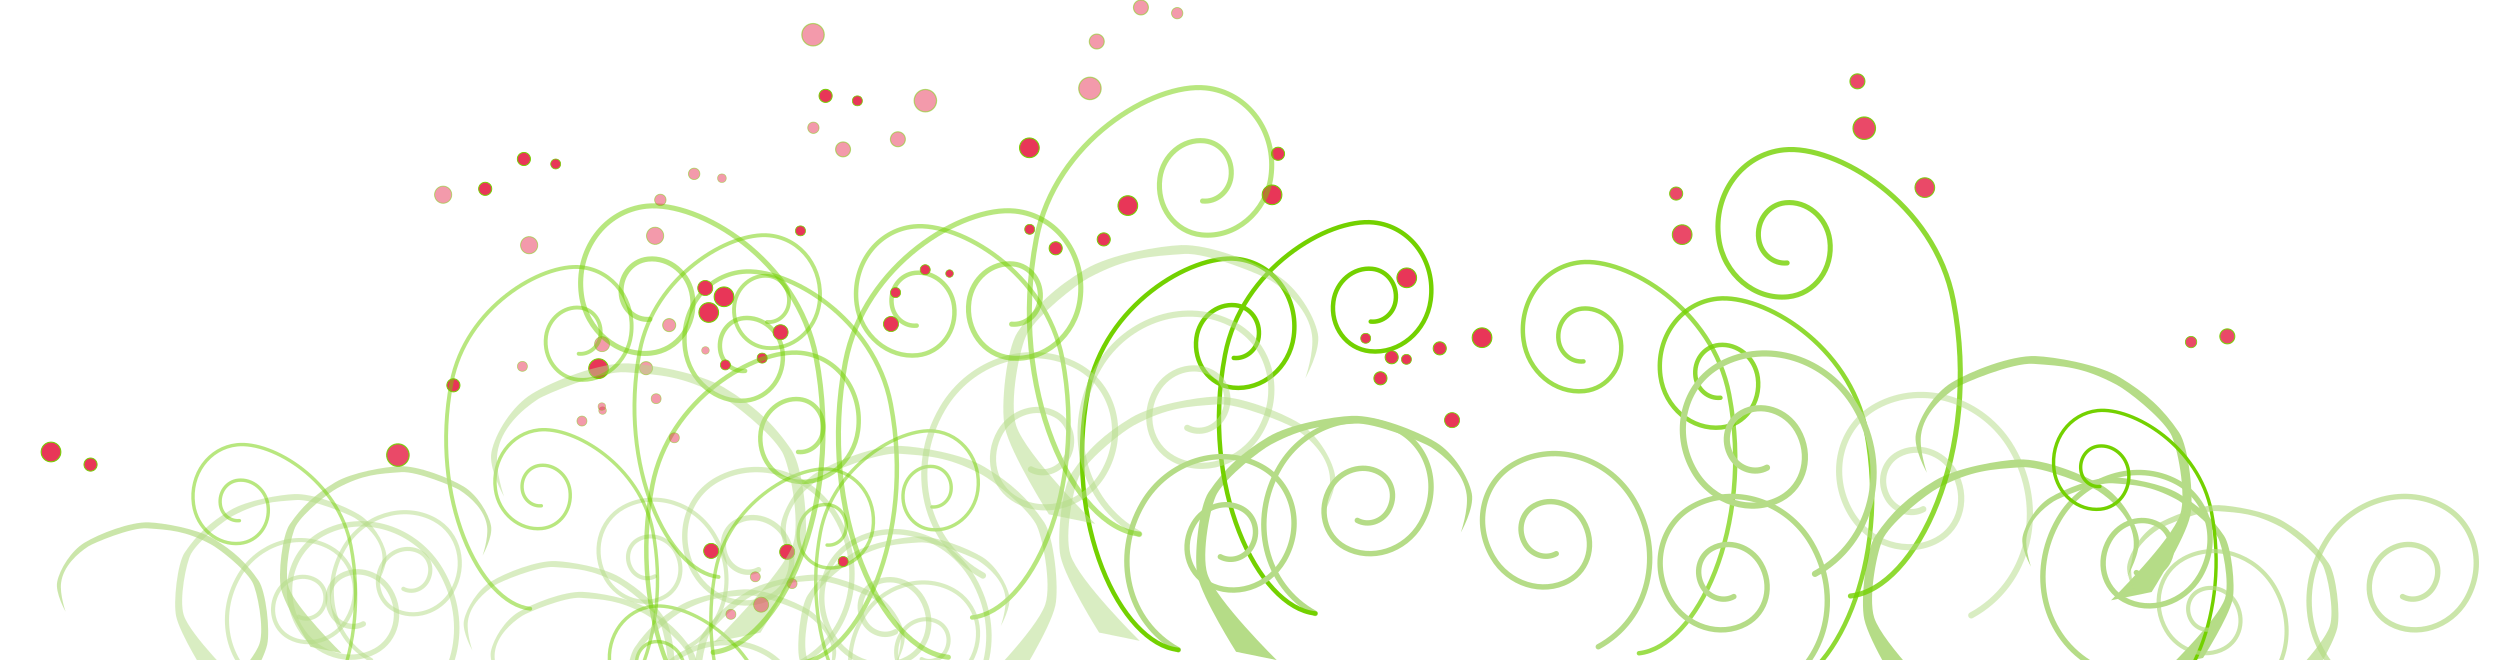 <?xml version="1.0" encoding="utf-8"?>
<!-- Generator: Adobe Illustrator 16.0.0, SVG Export Plug-In . SVG Version: 6.00 Build 0)  -->
<!DOCTYPE svg PUBLIC "-//W3C//DTD SVG 1.1//EN" "http://www.w3.org/Graphics/SVG/1.1/DTD/svg11.dtd">
<svg version="1.1" id="Layer_1" xmlns="http://www.w3.org/2000/svg" xmlns:xlink="http://www.w3.org/1999/xlink" x="0px" y="0px"
	 width="486px" height="128.321px" viewBox="144.5 36.2 486 128.321" enable-background="new 144.5 36.2 486 128.321"
	 xml:space="preserve">
<path opacity="0.5" fill="none" stroke="#B5DC87" stroke-width="1.054" stroke-linecap="round" stroke-miterlimit="10" enable-background="new    " d="
	M300.134,165.04c9.85-5.367,12.941-18.103,6.902-28.446c-4.832-8.275-15.14-11.505-23.019-7.21
	c-6.306,3.436-8.282,11.586-4.416,18.206c3.091,5.297,9.689,7.361,14.732,4.613c4.036-2.198,5.3-7.414,2.828-11.651
	c-1.979-3.388-6.199-4.712-9.428-2.951c-2.581,1.406-3.393,4.745-1.809,7.458c1.265,2.168,3.967,3.015,6.033,1.889"/>
<path opacity="0.5" fill="none" stroke="#73D100" stroke-width="0.87" stroke-linecap="round" stroke-miterlimit="10" enable-background="new    " d="
	M300.134,165.04c11.158-1.166,22.459-24.466,17.53-50.287c-3.18-16.68-19.967-26.652-28.892-25.717
	c-7.142,0.748-12.101,7.509-11.079,15.106c0.82,6.078,6.112,10.522,11.826,9.924c4.57-0.478,7.745-4.805,7.088-9.668
	c-0.524-3.89-3.912-6.733-7.568-6.351c-2.925,0.304-4.957,3.076-4.536,6.187c0.334,2.489,2.503,4.311,4.844,4.066"/>
<circle opacity="0.5" fill="#E83658" stroke="#73D100" stroke-width="0.145" stroke-miterlimit="10" enable-background="new    " cx="272.056" cy="113.706" r="0.967"/>
<circle fill="#E83658" stroke="#73D100" stroke-width="0.208" stroke-miterlimit="10" cx="282.278" cy="96.95" r="1.913"/>
<circle opacity="0.5" fill="#E83658" stroke="#73D100" stroke-width="0.191" stroke-miterlimit="10" enable-background="new    " cx="274.59" cy="99.401" r="1.273"/>
<circle opacity="0.5" fill="#E83658" stroke="#73D100" stroke-width="0.191" stroke-miterlimit="10" enable-background="new    " cx="270.091" cy="107.77" r="1.274"/>
<path opacity="0.5" fill="none" stroke="#B5DC87" stroke-width="1.054" stroke-linecap="round" stroke-miterlimit="10" enable-background="new    " d="
	M326.76,177.111c9.85-5.365,12.941-18.102,6.9-28.448c-4.831-8.271-15.139-11.501-23.018-7.206
	c-6.305,3.436-8.283,11.584-4.415,18.205c3.091,5.295,9.689,7.363,14.732,4.614c4.037-2.198,5.3-7.414,2.826-11.652
	c-1.979-3.39-6.199-4.71-9.429-2.953c-2.581,1.407-3.393,4.748-1.809,7.46c1.268,2.169,3.967,3.015,6.036,1.889"/>
<path opacity="0.5" fill="#B5DC87" enable-background="new    " d="M334.252,170.37l7.9-1.612c0,0,6.5-10.272,7.5-14.815
	c0.773-3.516-0.273-13.425-2.176-16.234c-3.092-4.562-6.383-7.593-11.511-10.694c-4.278-2.588-12.816-3.992-16.36-4.129
	c-4.732-0.184-12.668,2.926-16.352,5.163c-3.364,2.047-6.286,6.707-6.929,9.945c-0.557,2.808,2.141,7.579,2.141,7.579
	s-1.524-4.37-1.141-7.35c0.54-4.203,4.155-7.443,6.96-9.268c1.239-0.806,10.817-4.854,14.868-4.56
	c5.83,0.421,9.609,0.56,16.192,4.056c2.142,1.136,8.545,6.144,10.51,9.546c1.263,2.188,3.133,11.702,1.867,15.642
	C346.094,158.689,334.252,170.37,334.252,170.37z"/>
<path opacity="0.5" fill="none" stroke="#73D100" stroke-width="0.87" stroke-linecap="round" stroke-miterlimit="10" enable-background="new    " d="
	M333.492,156.239c11.155-1.165,22.46-24.465,17.531-50.288c-3.181-16.679-19.97-26.65-28.894-25.716
	c-7.144,0.746-12.103,7.509-11.08,15.107c0.82,6.079,6.113,10.522,11.826,9.923c4.572-0.478,7.743-4.806,7.09-9.668
	c-0.525-3.891-3.913-6.735-7.568-6.352c-2.925,0.305-4.958,3.075-4.537,6.188c0.334,2.489,2.501,4.311,4.844,4.065"/>
<path fill="none" stroke="#B5DC87" stroke-width="1.054" stroke-linecap="round" stroke-miterlimit="10" d="M400.182,155.454
	c-9.852-5.365-12.94-18.101-6.9-28.446c4.829-8.274,15.136-11.501,23.017-7.206c6.308,3.435,8.286,11.583,4.419,18.205
	c-3.092,5.295-9.689,7.361-14.733,4.614c-4.036-2.198-5.301-7.415-2.828-11.651c1.979-3.391,6.201-4.713,9.429-2.953
	c2.583,1.405,3.393,4.744,1.81,7.459c-1.269,2.168-3.969,3.013-6.035,1.887"/>
<path fill="#B5DC87" d="M392.689,164.521l-7.899-1.612c0,0-6.5-10.271-7.498-14.814c-0.773-3.518,0.271-13.426,2.174-16.235
	c3.092-4.564,6.381-7.593,11.512-10.694c4.276-2.589,12.817-3.993,16.361-4.127c4.73-0.184,12.666,2.924,16.351,5.162
	c3.364,2.045,6.286,6.705,6.929,9.946c0.556,2.809-2.14,7.578-2.14,7.578s1.524-4.369,1.141-7.35
	c-0.54-4.202-4.157-7.442-6.959-9.267c-1.24-0.806-10.819-4.853-14.871-4.559c-5.828,0.421-9.609,0.56-16.191,4.054
	c-2.14,1.137-8.548,6.146-10.509,9.546c-1.265,2.188-3.134,11.702-1.867,15.643C380.849,152.842,392.688,164.521,392.689,164.521z"
	/>
<path fill="none" stroke="#73D100" stroke-width="0.87" stroke-linecap="round" stroke-miterlimit="10" d="M400.182,155.454
	c-11.158-1.164-22.46-24.461-17.532-50.286c3.182-16.678,19.97-26.65,28.894-25.717c7.142,0.746,12.102,7.509,11.078,15.107
	c-0.818,6.079-6.112,10.522-11.824,9.924c-4.572-0.478-7.744-4.807-7.088-9.667c0.521-3.893,3.911-6.737,7.567-6.353
	c2.922,0.304,4.957,3.076,4.537,6.188c-0.336,2.489-2.505,4.311-4.844,4.064"/>
<path fill="none" stroke="#B5DC87" stroke-width="1.054" stroke-linecap="round" stroke-miterlimit="10" d="M373.557,162.527
	c-9.852-5.366-12.941-18.102-6.901-28.447c4.832-8.274,15.137-11.503,23.02-7.207c6.302,3.437,8.281,11.585,4.415,18.205
	c-3.091,5.296-9.688,7.363-14.732,4.614c-4.036-2.197-5.302-7.414-2.829-11.652c1.98-3.388,6.201-4.711,9.43-2.952
	c2.581,1.407,3.392,4.746,1.809,7.459c-1.267,2.169-3.969,3.013-6.033,1.888"/>
<path opacity="0.5" fill="#B5DC87" enable-background="new    " d="M366.064,160.785l-7.899-1.613c0,0-6.502-10.271-7.5-14.814
	c-0.773-3.516,0.271-13.425,2.177-16.233c3.09-4.566,6.38-7.593,11.511-10.696c4.274-2.587,12.814-3.992,16.361-4.13
	c4.729-0.181,12.665,2.929,16.347,5.167c3.368,2.046,6.29,6.704,6.931,9.945c0.557,2.807-2.14,7.576-2.14,7.576
	s1.525-4.368,1.142-7.351c-0.541-4.201-4.157-7.44-6.961-9.265c-1.238-0.805-10.814-4.854-14.868-4.561
	c-5.829,0.422-9.61,0.56-16.193,4.056c-2.138,1.137-8.546,6.144-10.509,9.545c-1.263,2.189-3.134,11.704-1.866,15.643
	C354.223,149.104,366.064,160.785,366.064,160.785z"/>
<path fill="none" stroke="#73D100" stroke-width="0.87" stroke-linecap="round" stroke-miterlimit="10" d="M373.557,162.527
	c-11.159-1.164-22.46-24.464-17.533-50.287c3.182-16.678,19.969-26.651,28.896-25.716c7.14,0.746,12.1,7.508,11.076,15.108
	c-0.817,6.078-6.109,10.52-11.824,9.924c-4.571-0.479-7.744-4.806-7.088-9.668c0.525-3.892,3.911-6.735,7.568-6.352
	c2.925,0.303,4.955,3.075,4.537,6.187c-0.336,2.487-2.504,4.31-4.845,4.063"/>
<circle fill="#E83658" stroke="#73D100" stroke-width="0.145" stroke-miterlimit="10" cx="311.176" cy="55.805" r="0.967"/>
<circle fill="#E83658" stroke="#73D100" stroke-width="0.208" stroke-miterlimit="10" cx="391.786" cy="74.077" r="1.913"/>
<path fill="#E83658" stroke="#73D100" stroke-width="0.191" stroke-miterlimit="10" d="M391.752,66.526
	c-0.24-0.661,0.102-1.392,0.763-1.631c0.661-0.241,1.394,0.102,1.63,0.762c0.243,0.662-0.1,1.393-0.76,1.631
	C392.723,67.528,391.993,67.188,391.752,66.526z"/>
<circle fill="#E83658" stroke="#73D100" stroke-width="0.191" stroke-miterlimit="10" cx="304.997" cy="54.835" r="1.274"/>
<circle fill="#E83658" stroke="#73D100" stroke-width="0.145" stroke-miterlimit="10" cx="344.672" cy="80.783" r="0.966"/>
<path fill="#E83658" stroke="#73D100" stroke-width="0.208" stroke-miterlimit="10" d="M365.646,76.407
	c-0.131,1.049-1.09,1.791-2.136,1.657c-1.051-0.133-1.792-1.09-1.658-2.138c0.134-1.049,1.09-1.791,2.138-1.657
	C365.038,74.402,365.78,75.36,365.646,76.407z"/>
<circle fill="#E83658" stroke="#73D100" stroke-width="0.191" stroke-miterlimit="10" cx="359.068" cy="82.739" r="1.273"/>
<circle fill="#E83658" stroke="#73D100" stroke-width="0.191" stroke-miterlimit="10" cx="349.727" cy="84.467" r="1.274"/>
<circle fill="#E83658" stroke="#73D100" stroke-width="0.208" stroke-miterlimit="10" cx="344.613" cy="64.934" r="1.913"/>
<path opacity="0.5" fill="none" stroke="#B5DC87" stroke-width="0.807" stroke-linecap="round" stroke-miterlimit="10" enable-background="new    " d="
	M278.084,162.083c7.541-4.109,9.906-13.858,5.283-21.776c-3.697-6.335-11.588-8.804-17.62-5.516
	c-4.827,2.628-6.341,8.866-3.381,13.933c2.369,4.055,7.416,5.636,11.278,3.533c3.091-1.684,4.059-5.677,2.163-8.92
	c-1.512-2.596-4.745-3.606-7.217-2.26c-1.975,1.077-2.596,3.635-1.382,5.708c0.969,1.66,3.036,2.308,4.618,1.446"/>
<path opacity="0.5" fill="#B5DC87" enable-background="new    " d="M263.728,181.622l6.051-1.233c0,0,4.975-7.865,5.739-11.343
	c0.591-2.688-0.209-10.276-1.667-12.428c-2.366-3.492-4.884-5.811-8.81-8.187c-3.274-1.979-9.812-3.057-12.524-3.159
	c-3.622-0.14-9.698,2.239-12.517,3.954c-2.577,1.565-4.813,5.132-5.305,7.612c-0.427,2.15,1.636,5.803,1.636,5.803
	s-1.165-3.348-0.874-5.628c0.415-3.217,3.181-5.696,5.33-7.094c0.948-0.615,8.279-3.714,11.382-3.489
	c4.463,0.322,7.354,0.427,12.394,3.105c1.638,0.868,6.543,4.7,8.044,7.306c0.967,1.673,2.4,8.958,1.43,11.976
	C272.793,172.681,263.728,181.622,263.728,181.622z"/>
<path opacity="0.5" fill="none" stroke="#73D100" stroke-width="0.666" stroke-linecap="round" stroke-miterlimit="10" enable-background="new    " d="
	M257.993,177.956c8.54-0.892,17.192-18.728,13.422-38.495c-2.437-12.768-15.286-20.4-22.12-19.685
	c-5.467,0.571-9.265,5.749-8.481,11.565c0.626,4.65,4.679,8.052,9.052,7.596c3.5-0.366,5.929-3.679,5.429-7.4
	c-0.404-2.979-2.997-5.156-5.795-4.862c-2.238,0.232-3.794,2.353-3.473,4.735c0.254,1.907,1.915,3.3,3.707,3.113"/>
<path opacity="0.5" fill="none" stroke="#B5DC87" stroke-width="0.807" stroke-linecap="round" stroke-miterlimit="10" enable-background="new    " d="
	M317.402,178.177c-7.54-4.107-9.903-13.855-5.28-21.776c3.697-6.335,11.587-8.805,17.618-5.517c4.828,2.63,6.345,8.868,3.382,13.936
	c-2.366,4.054-7.416,5.636-11.276,3.532c-3.092-1.683-4.057-5.677-2.164-8.92c1.514-2.596,4.747-3.605,7.218-2.261
	c1.976,1.077,2.597,3.635,1.386,5.709c-0.971,1.659-3.039,2.308-4.62,1.446"/>
<path opacity="0.5" fill="#B5DC87" enable-background="new    " d="M311.668,176.844l-6.047-1.231c0,0-4.977-7.865-5.741-11.345
	c-0.591-2.687,0.208-10.275,1.666-12.425c2.366-3.494,4.884-5.812,8.812-8.188c3.273-1.981,9.813-3.056,12.523-3.161
	c3.622-0.139,9.698,2.241,12.518,3.955c2.574,1.563,4.814,5.132,5.305,7.613c0.425,2.146-1.638,5.8-1.638,5.8
	s1.165-3.344,0.873-5.626c-0.411-3.216-3.182-5.696-5.327-7.094c-0.948-0.615-8.278-3.715-11.384-3.489
	c-4.46,0.32-7.354,0.427-12.392,3.104c-1.638,0.871-6.544,4.703-8.046,7.308c-0.967,1.675-2.399,8.958-1.429,11.975
	C302.605,167.903,311.668,176.844,311.668,176.844z"/>
<path opacity="0.5" fill="none" stroke="#73D100" stroke-width="0.666" stroke-linecap="round" stroke-miterlimit="10" enable-background="new    " d="
	M317.402,178.177c-8.539-0.892-17.191-18.727-13.417-38.496c2.433-12.765,15.283-20.398,22.118-19.683
	c5.468,0.569,9.265,5.748,8.482,11.562c-0.628,4.653-4.682,8.057-9.054,7.598c-3.5-0.366-5.928-3.679-5.428-7.402
	c0.401-2.979,2.995-5.155,5.794-4.862c2.24,0.235,3.795,2.356,3.476,4.737c-0.257,1.907-1.918,3.3-3.709,3.111"/>
<path opacity="0.5" fill="#B5DC87" enable-background="new    " d="M291.287,184.26l-6.045-1.234c0,0-4.979-7.864-5.743-11.343
	c-0.589-2.688,0.208-10.277,1.666-12.426c2.367-3.495,4.885-5.814,8.813-8.187c3.271-1.981,9.811-3.058,12.522-3.161
	c3.621-0.14,9.696,2.239,12.516,3.953c2.578,1.564,4.815,5.134,5.307,7.612c0.424,2.15-1.64,5.801-1.64,5.801
	s1.167-3.345,0.874-5.627c-0.413-3.217-3.181-5.696-5.328-7.092c-0.95-0.617-8.28-3.717-11.382-3.491
	c-4.461,0.322-7.356,0.429-12.395,3.104c-1.637,0.87-6.542,4.701-8.045,7.308c-0.965,1.675-2.399,8.957-1.428,11.972
	C282.223,175.317,291.287,184.26,291.287,184.26z"/>
<path opacity="0.5" fill="none" stroke="#73D100" stroke-width="0.666" stroke-linecap="round" stroke-miterlimit="10" enable-background="new    " d="
	M297.023,185.592c-8.544-0.892-17.193-18.728-13.422-38.494c2.433-12.767,15.284-20.4,22.119-19.684
	c5.466,0.569,9.262,5.747,8.479,11.564c-0.626,4.651-4.678,8.052-9.051,7.596c-3.499-0.367-5.928-3.68-5.429-7.401
	c0.403-2.979,2.996-5.155,5.796-4.862c2.238,0.234,3.793,2.355,3.472,4.734c-0.257,1.908-1.916,3.301-3.707,3.114"/>
<circle fill="#E83658" stroke="#73D100" stroke-width="0.111" stroke-miterlimit="10" cx="329.089" cy="89.378" r="0.74"/>
<circle fill="#E83658" stroke="#73D100" stroke-width="0.159" stroke-miterlimit="10" cx="317.71" cy="99.189" r="1.465"/>
<circle fill="#E83658" stroke="#73D100" stroke-width="0.146" stroke-miterlimit="10" cx="318.601" cy="93.075" r="0.975"/>
<path fill="#E83658" stroke="#73D100" stroke-width="0.146" stroke-miterlimit="10" d="M323.442,88.966
	c-0.185-0.504,0.078-1.065,0.585-1.249c0.506-0.186,1.066,0.079,1.249,0.584c0.185,0.506-0.078,1.063-0.582,1.25
	C324.184,89.736,323.626,89.472,323.442,88.966z"/>
<circle opacity="0.5" fill="#E83658" stroke="#73D100" stroke-width="0.111" stroke-miterlimit="10" enable-background="new    " cx="281.643" cy="104.321" r="0.74"/>
<path fill="#E83658" stroke="#73D100" stroke-width="0.159" stroke-miterlimit="10" d="M297.699,100.972
	c-0.101,0.803-0.836,1.368-1.636,1.268c-0.804-0.102-1.371-0.834-1.268-1.637c0.101-0.804,0.834-1.371,1.636-1.267
	C297.234,99.435,297.802,100.169,297.699,100.972z"/>
<circle fill="#E83658" stroke="#73D100" stroke-width="0.146" stroke-miterlimit="10" cx="292.664" cy="105.818" r="0.975"/>
<path fill="#E83658" stroke="#73D100" stroke-width="0.146" stroke-miterlimit="10" d="M286.481,107.264
	c-0.07,0.532-0.558,0.912-1.092,0.846c-0.534-0.067-0.912-0.557-0.843-1.092c0.067-0.536,0.555-0.912,1.088-0.844
	C286.169,106.243,286.548,106.73,286.481,107.264z"/>
<circle fill="#E83658" stroke="#73D100" stroke-width="0.159" stroke-miterlimit="10" cx="281.599" cy="92.188" r="1.465"/>
<path opacity="0.5" fill="none" stroke="#B5DC87" stroke-width="1.054" stroke-linecap="round" stroke-miterlimit="10" enable-background="new    " d="
	M277.13,198.678c-9.851-5.366-12.941-18.101-6.902-28.446c4.832-8.274,15.139-11.503,23.018-7.209
	c6.308,3.435,8.282,11.585,4.417,18.206c-3.093,5.297-9.689,7.359-14.733,4.614c-4.036-2.2-5.302-7.414-2.828-11.652
	c1.981-3.388,6.201-4.71,9.429-2.952c2.581,1.408,3.393,4.746,1.809,7.457c-1.266,2.17-3.968,3.015-6.034,1.889"/>
<path opacity="0.5" fill="none" stroke="#73D100" stroke-width="0.87" stroke-linecap="round" stroke-miterlimit="10" enable-background="new    " d="
	M288.863,180.805c-11.158-1.165-22.461-24.466-17.533-50.287c3.181-16.678,19.967-26.649,28.894-25.716
	c7.142,0.745,12.102,7.507,11.078,15.105c-0.819,6.079-6.111,10.521-11.825,9.928c-4.57-0.479-7.744-4.809-7.09-9.671
	c0.526-3.891,3.912-6.733,7.569-6.352c2.924,0.305,4.958,3.075,4.536,6.189c-0.333,2.488-2.503,4.31-4.843,4.063"/>
<path opacity="0.5" fill="none" stroke="#B5DC87" stroke-width="1.054" stroke-linecap="round" stroke-miterlimit="10" enable-background="new    " d="
	M223.3,175.581c9.852-5.366,12.941-18.102,6.901-28.446c-4.831-8.275-15.138-11.501-23.018-7.206
	c-6.307,3.436-8.286,11.582-4.418,18.204c3.093,5.295,9.69,7.361,14.734,4.614c4.035-2.198,5.299-7.415,2.828-11.651
	c-1.98-3.39-6.202-4.712-9.429-2.952c-2.583,1.404-3.394,4.745-1.809,7.458c1.267,2.168,3.967,3.013,6.036,1.887"/>
<circle opacity="0.5" fill="#E83658" stroke="#73D100" stroke-width="0.145" stroke-miterlimit="10" enable-background="new    " cx="246.056" cy="107.422" r="0.968"/>
<circle fill="#E83658" stroke="#73D100" stroke-width="0.191" stroke-miterlimit="10" cx="232.641" cy="111.106" r="1.274"/>
<path opacity="0.5" fill="#B5DC87" enable-background="new    " d="M268.967,187.612l6.049-1.234c0,0,4.976-7.864,5.74-11.342
	c0.59-2.689-0.208-10.279-1.665-12.429c-2.369-3.492-4.884-5.811-8.812-8.184c-3.273-1.983-9.812-3.059-12.524-3.162
	c-3.62-0.14-9.697,2.241-12.515,3.953c-2.576,1.567-4.815,5.134-5.305,7.614c-0.426,2.148,1.637,5.801,1.637,5.801
	s-1.167-3.347-0.875-5.627c0.414-3.215,3.182-5.695,5.328-7.094c0.948-0.615,8.28-3.714,11.382-3.489
	c4.462,0.32,7.355,0.428,12.396,3.104c1.637,0.87,6.542,4.703,8.043,7.307c0.968,1.674,2.399,8.96,1.429,11.976
	C278.033,178.67,268.967,187.612,268.967,187.612z"/>
<path opacity="0.5" fill="none" stroke="#73D100" stroke-width="0.666" stroke-linecap="round" stroke-miterlimit="10" enable-background="new    " d="
	M280.24,212.232c8.544-0.893,17.194-18.731,13.423-38.495c-2.435-12.766-15.286-20.401-22.121-19.687
	c-5.465,0.571-9.261,5.749-8.478,11.564c0.625,4.653,4.676,8.057,9.051,7.597c3.498-0.364,5.928-3.677,5.428-7.4
	c-0.404-2.977-2.996-5.154-5.794-4.862c-2.239,0.234-3.795,2.355-3.472,4.735c0.256,1.906,1.916,3.3,3.706,3.112"/>
<circle opacity="0.5" fill="#E83658" stroke="#73D100" stroke-width="0.111" stroke-miterlimit="10" enable-background="new    " cx="261.64" cy="116.017" r="0.74"/>
<path fill="#E83658" stroke="#73D100" stroke-width="0.159" stroke-miterlimit="10" d="M281.297,143.483
	c0.101,0.803,0.835,1.37,1.634,1.268c0.803-0.1,1.371-0.834,1.271-1.638c-0.102-0.801-0.835-1.367-1.636-1.266
	C281.762,141.947,281.192,142.681,281.297,143.483z"/>
<path opacity="0.5" fill="#E83658" stroke="#73D100" stroke-width="0.146" stroke-miterlimit="10" enable-background="new    " d="
	M290.365,148.453c0.069,0.534,0.558,0.911,1.091,0.844c0.532-0.067,0.913-0.556,0.843-1.09c-0.065-0.531-0.554-0.911-1.087-0.844
	C290.675,147.43,290.296,147.918,290.365,148.453z"/>
<path opacity="0.5" fill="#E83658" stroke="#73D100" stroke-width="0.146" stroke-miterlimit="10" enable-background="new    " d="
	M297.515,149.776c0.068,0.533,0.557,0.912,1.093,0.845c0.533-0.067,0.91-0.558,0.843-1.091c-0.066-0.535-0.555-0.911-1.09-0.844
	C297.827,148.754,297.449,149.241,297.515,149.776z"/>
<path fill="#E83658" stroke="#73D100" stroke-width="0.208" stroke-miterlimit="10" d="M260.512,105.982
	c1.04-0.194,2.039,0.491,2.229,1.53c0.196,1.04-0.49,2.037-1.528,2.231c-1.04,0.193-2.038-0.493-2.232-1.53
	C258.788,107.175,259.474,106.176,260.512,105.982z"/>
<circle fill="#E83658" stroke="#73D100" stroke-width="0.145" stroke-miterlimit="10" cx="417.912" cy="106.058" r="0.966"/>
<path fill="#E83658" stroke="#73D100" stroke-width="0.191" stroke-miterlimit="10" d="M411.594,109.903
	c0.088,0.696,0.726,1.192,1.423,1.104c0.7-0.089,1.193-0.729,1.104-1.425c-0.088-0.697-0.725-1.191-1.424-1.104
	C411.999,108.568,411.505,109.204,411.594,109.903z"/>
<circle fill="#E83658" stroke="#73D100" stroke-width="0.208" stroke-miterlimit="10" cx="417.971" cy="90.208" r="1.912"/>
<path opacity="0.5" fill="#B5DC87" enable-background="new    " d="M277.972,187.12l-6.046-1.234c0,0-4.979-7.864-5.743-11.341
	c-0.591-2.69,0.21-10.278,1.665-12.43c2.37-3.493,4.888-5.812,8.813-8.187c3.272-1.979,9.811-3.056,12.523-3.161
	c3.622-0.139,9.697,2.242,12.516,3.953c2.578,1.568,4.816,5.135,5.306,7.615c0.423,2.148-1.636,5.803-1.636,5.803
	s1.164-3.348,0.874-5.631c-0.415-3.214-3.184-5.693-5.33-7.091c-0.949-0.616-8.28-3.716-11.381-3.492
	c-4.462,0.324-7.356,0.429-12.396,3.107c-1.637,0.868-6.541,4.7-8.045,7.306c-0.964,1.675-2.4,8.958-1.429,11.975
	C268.907,178.177,277.971,187.12,277.972,187.12z"/>
<circle fill="#E83658" stroke="#73D100" stroke-width="0.159" stroke-miterlimit="10" cx="297.529" cy="143.482" r="1.464"/>
<circle fill="#E83658" stroke="#73D100" stroke-width="0.146" stroke-miterlimit="10" cx="308.416" cy="145.357" r="0.976"/>
<circle opacity="0.5" fill="#E83658" stroke="#73D100" stroke-width="0.111" stroke-miterlimit="10" enable-background="new    " cx="261.499" cy="115.232" r="0.74"/>
<path opacity="0.5" fill="#E83658" stroke="#73D100" stroke-width="0.146" stroke-miterlimit="10" enable-background="new    " d="
	M256.661,118.177c0.067,0.533,0.556,0.912,1.092,0.844c0.535-0.067,0.911-0.556,0.843-1.09c-0.066-0.534-0.556-0.913-1.09-0.845
	C256.972,117.154,256.594,117.641,256.661,118.177z"/>
<circle opacity="0.5" fill="#E83658" stroke="#73D100" stroke-width="0.159" stroke-miterlimit="10" enable-background="new    " cx="261.545" cy="103.101" r="1.464"/>
<circle opacity="0.5" fill="#E83658" stroke="#73D100" stroke-width="0.146" stroke-miterlimit="10" enable-background="new    " cx="275.591" cy="121.302" r="0.976"/>
<circle fill="#E83658" stroke="#73D100" stroke-width="0.159" stroke-miterlimit="10" cx="426.782" cy="117.879" r="1.463"/>
<path opacity="0.5" fill="#B5DC87" enable-background="new    " d="M283.321,161.025l9.015-1.839c0,0,7.418-11.721,8.56-16.908
	c0.881-4.008-0.311-15.314-2.484-18.523c-3.526-5.208-7.284-8.663-13.135-12.202c-4.88-2.953-14.625-4.559-18.669-4.713
	c-5.4-0.207-14.454,3.34-18.66,5.894c-3.838,2.333-7.173,7.649-7.907,11.347c-0.635,3.206,2.441,8.648,2.441,8.648
	s-1.738-4.985-1.302-8.389c0.618-4.792,4.743-8.491,7.943-10.571c1.415-0.919,12.344-5.537,16.968-5.203
	c6.65,0.481,10.964,0.638,18.475,4.629c2.44,1.295,9.751,7.011,11.992,10.894c1.441,2.493,3.577,13.354,2.131,17.846
	C296.835,147.698,283.323,161.025,283.321,161.025z"/>
<path opacity="0.5" fill="none" stroke="#73D100" stroke-width="0.993" stroke-linecap="round" stroke-miterlimit="10" enable-background="new    " d="
	M283.132,163.011c12.731-1.328,25.631-27.913,20.007-57.379c-3.631-19.034-22.788-30.411-32.97-29.347
	c-8.152,0.853-13.812,8.569-12.643,17.239c0.934,6.937,6.976,12.005,13.494,11.324c5.217-0.543,8.838-5.484,8.093-11.03
	c-0.598-4.442-4.465-7.686-8.636-7.25c-3.339,0.349-5.658,3.509-5.179,7.061c0.382,2.84,2.857,4.917,5.528,4.64"/>
<path opacity="0.5" fill="none" stroke="#B5DC87" stroke-width="1.203" stroke-linecap="round" stroke-miterlimit="10" enable-background="new    " d="
	M365.965,140.021c-11.243-6.124-14.769-20.657-7.874-32.461c5.513-9.441,17.271-13.127,26.266-8.224
	c7.194,3.918,9.453,13.219,5.04,20.773c-3.527,6.041-11.056,8.4-16.811,5.265c-4.604-2.511-6.047-8.463-3.225-13.298
	c2.258-3.867,7.076-5.376,10.758-3.37c2.948,1.607,3.871,5.416,2.065,8.512c-1.446,2.475-4.528,3.439-6.887,2.155"/>
<path opacity="0.5" fill="#B5DC87" enable-background="new    " d="M357.415,138.032l-9.014-1.839c0,0-7.419-11.721-8.56-16.906
	c-0.881-4.012,0.31-15.318,2.482-18.525c3.53-5.208,7.281-8.663,13.137-12.203c4.878-2.954,14.623-4.556,18.671-4.712
	c5.395-0.207,14.452,3.338,18.655,5.893c3.837,2.333,7.174,7.651,7.906,11.349c0.637,3.205-2.441,8.648-2.441,8.648
	s1.739-4.988,1.303-8.388c-0.616-4.796-4.743-8.492-7.941-10.575c-1.414-0.917-12.343-5.536-16.967-5.202
	c-6.65,0.48-10.968,0.637-18.477,4.628c-2.44,1.296-9.752,7.012-11.993,10.893c-1.44,2.496-3.573,13.354-2.13,17.849
	C343.904,124.705,357.413,138.032,357.415,138.032z"/>
<path opacity="0.5" fill="none" stroke="#73D100" stroke-width="0.993" stroke-linecap="round" stroke-miterlimit="10" enable-background="new    " d="
	M365.965,140.021c-12.732-1.331-25.629-27.917-20.006-57.383c3.631-19.034,22.787-30.41,32.969-29.344
	c8.15,0.85,13.81,8.569,12.642,17.238c-0.933,6.937-6.976,12.006-13.492,11.325c-5.218-0.544-8.838-5.486-8.093-11.032
	c0.6-4.44,4.465-7.685,8.638-7.249c3.335,0.348,5.653,3.508,5.178,7.063c-0.384,2.839-2.857,4.917-5.527,4.638"/>
<path opacity="0.5" fill="none" stroke="#B5DC87" stroke-width="1.203" stroke-linecap="round" stroke-miterlimit="10" enable-background="new    " d="
	M335.584,148.092c-11.242-6.125-14.769-20.658-7.875-32.463c5.512-9.44,17.271-13.126,26.267-8.225
	c7.193,3.921,9.451,13.221,5.04,20.774c-3.528,6.044-11.056,8.402-16.81,5.267c-4.604-2.509-6.05-8.46-3.228-13.297
	c2.258-3.867,7.077-5.377,10.762-3.372c2.944,1.608,3.867,5.418,2.062,8.511c-1.446,2.476-4.529,3.441-6.887,2.157"/>
<path opacity="0.5" fill="none" stroke="#73D100" stroke-width="0.993" stroke-linecap="round" stroke-miterlimit="10" enable-background="new    " d="
	M328.853,163.964c-12.732-1.331-25.63-27.917-20.009-57.383c3.632-19.032,22.787-30.412,32.973-29.345
	c8.148,0.851,13.808,8.567,12.64,17.239c-0.935,6.933-6.974,12.002-13.494,11.322c-5.216-0.544-8.839-5.483-8.092-11.032
	c0.601-4.439,4.463-7.684,8.64-7.248c3.337,0.348,5.651,3.511,5.176,7.06c-0.384,2.84-2.857,4.917-5.527,4.639"/>
<path opacity="0.5" fill="#E83658" stroke="#73D100" stroke-width="0.166" stroke-miterlimit="10" enable-background="new    " d="
	M372.312,39.137c-0.212-0.573,0.088-1.208,0.658-1.413c0.576-0.208,1.206,0.087,1.414,0.662s-0.088,1.205-0.662,1.413
	C373.15,40.008,372.518,39.71,372.312,39.137z"/>
<path opacity="0.5" fill="#E83658" stroke="#73D100" stroke-width="0.238" stroke-miterlimit="10" enable-background="new    " d="
	M354.332,54.131c-0.413-1.135,0.175-2.386,1.308-2.797c1.135-0.41,2.385,0.176,2.797,1.309c0.411,1.133-0.177,2.385-1.308,2.794
	C355.992,55.847,354.742,55.263,354.332,54.131z"/>
<circle opacity="0.5" fill="#E83658" stroke="#73D100" stroke-width="0.218" stroke-miterlimit="10" enable-background="new    " cx="357.712" cy="44.273" r="1.453"/>
<circle opacity="0.5" fill="#E83658" stroke="#73D100" stroke-width="0.218" stroke-miterlimit="10" enable-background="new    " cx="366.298" cy="37.654" r="1.454"/>
<path opacity="0.5" fill="#E83658" stroke="#73D100" stroke-width="0.166" stroke-miterlimit="10" enable-background="new    " d="
	M303.717,61.176c-0.074,0.606-0.628,1.034-1.231,0.957c-0.606-0.077-1.033-0.631-0.957-1.232c0.075-0.605,0.629-1.035,1.235-0.957
	C303.369,60.021,303.797,60.573,303.717,61.176z"/>
<circle opacity="0.5" fill="#E83658" stroke="#73D100" stroke-width="0.238" stroke-miterlimit="10" enable-background="new    " cx="324.392" cy="55.77" r="2.182"/>
<path opacity="0.5" fill="#E83658" stroke="#73D100" stroke-width="0.218" stroke-miterlimit="10" enable-background="new    " d="
	M320.493,63.453c-0.104,0.797-0.83,1.361-1.624,1.26c-0.799-0.101-1.363-0.828-1.26-1.625c0.102-0.795,0.826-1.359,1.624-1.26
	C320.029,61.93,320.594,62.656,320.493,63.453z"/>
<path opacity="0.5" fill="#E83658" stroke="#73D100" stroke-width="0.218" stroke-miterlimit="10" enable-background="new    " d="
	M309.834,65.427c-0.102,0.792-0.831,1.36-1.627,1.257c-0.795-0.1-1.358-0.829-1.258-1.625c0.101-0.796,0.828-1.358,1.625-1.26
	C309.37,63.902,309.934,64.628,309.834,65.427z"/>
<circle opacity="0.5" fill="#E83658" stroke="#73D100" stroke-width="0.238" stroke-miterlimit="10" enable-background="new    " cx="302.555" cy="42.953" r="2.183"/>
<path opacity="0.5" fill="none" stroke="#73D100" stroke-width="0.76" stroke-linecap="round" stroke-miterlimit="10" enable-background="new    " d="
	M284.188,148.359c-9.743-1.021-19.618-21.37-15.313-43.928c2.778-14.568,17.442-23.279,25.238-22.461
	c6.238,0.651,10.572,6.558,9.678,13.194c-0.715,5.309-5.342,9.189-10.33,8.667c-3.995-0.415-6.767-4.197-6.195-8.443
	c0.458-3.4,3.417-5.882,6.61-5.549c2.555,0.268,4.33,2.688,3.966,5.407c-0.293,2.173-2.189,3.765-4.233,3.548"/>
<path opacity="0.5" fill="none" stroke="#73D100" stroke-width="0.76" stroke-linecap="round" stroke-miterlimit="10" enable-background="new    " d="
	M247.575,154.537c-9.75-1.021-19.621-21.371-15.316-43.929c2.777-14.567,17.441-23.278,25.238-22.46
	c6.239,0.649,10.569,6.559,9.677,13.194c-0.715,5.308-5.338,9.189-10.331,8.668c-3.99-0.418-6.763-4.197-6.193-8.444
	c0.461-3.398,3.417-5.882,6.613-5.551c2.554,0.272,4.328,2.69,3.961,5.406c-0.292,2.175-2.187,3.764-4.23,3.552"/>
<circle opacity="0.5" fill="#E83658" stroke="#73D100" stroke-width="0.127" stroke-miterlimit="10" enable-background="new    " cx="284.84" cy="70.844" r="0.845"/>
<path opacity="0.5" fill="#E83658" stroke="#73D100" stroke-width="0.182" stroke-miterlimit="10" enable-background="new    " d="
	M270.283,82.61c-0.313-0.867,0.133-1.825,1.001-2.142c0.869-0.315,1.826,0.133,2.142,1.003c0.314,0.866-0.136,1.825-1.001,2.14
	C271.556,83.925,270.6,83.477,270.283,82.61z"/>
<path opacity="0.5" fill="#E83658" stroke="#73D100" stroke-width="0.167" stroke-miterlimit="10" enable-background="new    " d="
	M271.827,75.443c-0.211-0.577,0.087-1.213,0.667-1.423c0.579-0.212,1.217,0.089,1.424,0.666c0.21,0.578-0.088,1.215-0.667,1.425
	C272.675,76.319,272.034,76.021,271.827,75.443z"/>
<path opacity="0.5" fill="#E83658" stroke="#73D100" stroke-width="0.167" stroke-miterlimit="10" enable-background="new    " d="
	M278.396,70.377c-0.209-0.579,0.09-1.216,0.667-1.426c0.579-0.21,1.217,0.089,1.425,0.667c0.212,0.576-0.089,1.215-0.666,1.426
	C279.244,71.252,278.605,70.955,278.396,70.377z"/>
<path opacity="0.5" fill="#E83658" stroke="#73D100" stroke-width="0.182" stroke-miterlimit="10" enable-background="new    " d="
	M249.021,84.075c-0.114,0.917-0.952,1.566-1.865,1.447c-0.916-0.115-1.563-0.951-1.448-1.868c0.116-0.913,0.953-1.562,1.867-1.445
	C248.491,82.323,249.14,83.16,249.021,84.075z"/>
<circle opacity="0.5" fill="#E83658" stroke="#73D100" stroke-width="0.182" stroke-miterlimit="10" enable-background="new    " cx="230.648" cy="74.054" r="1.671"/>
<g>
	<circle fill="#E83658" stroke="#73D100" stroke-width="0.208" stroke-miterlimit="10" cx="154.414" cy="124.066" r="1.914"/>
	<path fill="#E83658" stroke="#73D100" stroke-width="0.191" stroke-miterlimit="10" d="M161.869,125.263
		c0.691-0.13,1.356,0.329,1.483,1.02c0.131,0.692-0.325,1.357-1.018,1.485c-0.69,0.129-1.355-0.329-1.485-1.021
		C160.72,126.059,161.176,125.393,161.869,125.263z"/>
</g>
<path opacity="0.5" fill="none" stroke="#B5DC87" stroke-width="0.807" stroke-linecap="round" stroke-miterlimit="10" enable-background="new    " d="
	M216.655,164.521c-7.542-4.108-9.907-13.855-5.285-21.777c3.699-6.334,11.589-8.805,17.622-5.518
	c4.827,2.629,6.34,8.868,3.38,13.937c-2.367,4.053-7.416,5.634-11.276,3.531c-3.09-1.684-4.059-5.676-2.166-8.92
	c1.517-2.595,4.748-3.608,7.218-2.26c1.976,1.078,2.597,3.632,1.386,5.708c-0.968,1.659-3.038,2.309-4.62,1.446"/>
<path opacity="0.7" fill="#B5DC87" enable-background="new    " d="M210.918,163.186l-6.047-1.234c0,0-4.978-7.862-5.743-11.341
	c-0.59-2.691,0.21-10.277,1.666-12.427c2.369-3.495,4.887-5.813,8.813-8.188c3.274-1.979,9.81-3.057,12.524-3.161
	c3.622-0.14,9.696,2.24,12.516,3.954c2.576,1.567,4.814,5.132,5.305,7.612c0.424,2.149-1.637,5.802-1.637,5.802
	s1.166-3.344,0.874-5.628c-0.415-3.217-3.182-5.697-5.329-7.091c-0.95-0.619-8.28-3.717-11.381-3.494
	c-4.461,0.325-7.355,0.43-12.395,3.106c-1.638,0.87-6.542,4.703-8.045,7.309c-0.965,1.676-2.4,8.957-1.428,11.974
	C201.853,154.246,210.917,163.186,210.918,163.186z"/>
<path opacity="0.5" fill="none" stroke="#B5DC87" stroke-width="0.807" stroke-linecap="round" stroke-miterlimit="10" enable-background="new    " d="
	M196.272,169.934c-7.542-4.108-9.908-13.857-5.283-21.777c3.697-6.336,11.586-8.804,17.619-5.516
	c4.827,2.629,6.341,8.866,3.381,13.933c-2.37,4.054-7.416,5.637-11.279,3.532c-3.088-1.682-4.056-5.674-2.162-8.919
	c1.513-2.596,4.745-3.606,7.217-2.26c1.976,1.078,2.596,3.635,1.384,5.708c-0.97,1.66-3.036,2.31-4.619,1.446"/>
<path opacity="0.5" fill="#B5DC87" enable-background="new    " d="M190.537,168.599l-6.049-1.232c0,0-4.975-7.864-5.74-11.343
	c-0.591-2.689,0.209-10.276,1.666-12.429c2.366-3.492,4.884-5.81,8.811-8.185c3.274-1.981,9.812-3.057,12.524-3.162
	c3.623-0.138,9.697,2.241,12.518,3.954c2.575,1.566,4.812,5.134,5.304,7.613c0.426,2.15-1.636,5.803-1.636,5.803
	s1.166-3.347,0.873-5.628c-0.414-3.217-3.181-5.695-5.329-7.093c-0.947-0.616-8.279-3.715-11.381-3.491
	c-4.462,0.323-7.356,0.428-12.394,3.105c-1.638,0.87-6.543,4.703-8.046,7.308c-0.966,1.675-2.399,8.958-1.429,11.974
	C181.471,159.659,190.537,168.599,190.537,168.599z"/>
<path fill="#E83658" stroke="#73D100" stroke-width="0.145" stroke-miterlimit="10" d="M251.618,68.41
	c-0.184-0.502,0.078-1.056,0.579-1.239c0.503-0.182,1.056,0.078,1.238,0.58c0.184,0.503-0.076,1.056-0.579,1.239
	C252.354,69.173,251.798,68.912,251.618,68.41z"/>
<path fill="#E83658" stroke="#73D100" stroke-width="0.191" stroke-miterlimit="10" d="M237.627,73.345
	c-0.239-0.661,0.103-1.39,0.765-1.63c0.661-0.242,1.392,0.101,1.629,0.762c0.241,0.662-0.1,1.393-0.762,1.632
	C238.598,74.348,237.866,74.007,237.627,73.345z"/>
<circle fill="#E83658" stroke="#73D100" stroke-width="0.191" stroke-miterlimit="10" cx="246.347" cy="67.11" r="1.274"/>
<circle fill="#E83658" stroke="#73D100" stroke-width="0.145" stroke-miterlimit="10" cx="409.989" cy="101.967" r="0.967"/>
<circle fill="#E83658" stroke="#73D100" stroke-width="0.191" stroke-miterlimit="10" cx="424.386" cy="103.922" r="1.274"/>
<path fill="#E83658" stroke="#73D100" stroke-width="0.191" stroke-miterlimit="10" d="M416.308,105.811
	c-0.087,0.696-0.727,1.193-1.424,1.104c-0.699-0.088-1.191-0.725-1.104-1.423c0.088-0.7,0.726-1.194,1.423-1.104
	C415.903,104.475,416.396,105.113,416.308,105.811z"/>
<circle opacity="0.5" fill="#E83658" stroke="#73D100" stroke-width="0.159" stroke-miterlimit="10" enable-background="new    " cx="292.466" cy="153.753" r="1.464"/>
<circle opacity="0.5" fill="#E83658" stroke="#73D100" stroke-width="0.146" stroke-miterlimit="10" enable-background="new    " cx="286.581" cy="155.629" r="0.975"/>
<circle fill="#E83658" stroke="#73D100" stroke-width="0.145" stroke-miterlimit="10" cx="300.113" cy="81.08" r="0.967"/>
<circle fill="#E83658" stroke="#73D100" stroke-width="0.208" stroke-miterlimit="10" cx="285.248" cy="93.896" r="1.913"/>
<path opacity="0.7" fill="#B5DC87" enable-background="new    " d="M184.651,174.099l6.048-1.236c0,0,4.977-7.863,5.742-11.34
	c0.591-2.689-0.208-10.277-1.666-12.428c-2.367-3.495-4.886-5.813-8.812-8.187c-3.274-1.979-9.809-3.057-12.524-3.162
	c-3.621-0.138-9.697,2.24-12.515,3.954c-2.577,1.566-4.815,5.134-5.305,7.614c-0.426,2.147,1.636,5.803,1.636,5.803
	s-1.167-3.348-0.874-5.63c0.415-3.217,3.181-5.696,5.33-7.093c0.948-0.616,8.279-3.716,11.38-3.491
	c4.462,0.324,7.357,0.429,12.395,3.106c1.638,0.869,6.542,4.701,8.045,7.307c0.966,1.676,2.401,8.957,1.429,11.974
	C193.717,165.157,184.653,174.099,184.651,174.099z"/>
<path opacity="0.5" fill="none" stroke="#73D100" stroke-width="0.666" stroke-linecap="round" stroke-miterlimit="10" enable-background="new    " d="
	M199.298,180.847c8.54-0.896,17.192-18.73,13.422-38.497c-2.436-12.77-15.287-20.4-22.12-19.685
	c-5.467,0.57-9.265,5.748-8.481,11.564c0.627,4.652,4.681,8.053,9.053,7.597c3.5-0.365,5.928-3.679,5.428-7.4
	c-0.402-2.979-2.996-5.157-5.794-4.863c-2.239,0.233-3.794,2.353-3.474,4.736c0.256,1.907,1.917,3.3,3.709,3.112"/>
<path opacity="0.9" fill="#E83658" stroke="#73D100" stroke-width="0.166" stroke-miterlimit="10" enable-background="new    " d="
	M571.479,103.072c0.209-0.573-0.088-1.208-0.659-1.413c-0.575-0.209-1.206,0.087-1.415,0.66c-0.207,0.576,0.089,1.207,0.662,1.414
	C570.639,103.941,571.271,103.646,571.479,103.072z"/>
<g>
	
		<path opacity="0.7" fill="none" stroke="#B5DC87" stroke-width="1.054" stroke-linecap="round" stroke-miterlimit="10" enable-background="new    " d="
		M603.378,170.265c-9.851-5.367-12.941-18.103-6.902-28.448c4.834-8.271,15.141-11.502,23.02-7.206
		c6.306,3.433,8.282,11.584,4.418,18.205c-3.094,5.296-9.691,7.359-14.732,4.615c-4.037-2.2-5.303-7.416-2.83-11.653
		c1.981-3.388,6.201-4.712,9.43-2.953c2.581,1.408,3.393,4.747,1.809,7.459c-1.265,2.168-3.968,3.016-6.034,1.889"/>
	<path fill="none" stroke="#B5DC87" stroke-width="1.054" stroke-linecap="round" stroke-miterlimit="10" d="M551.631,165.608
		c-9.853-5.366-12.942-18.101-6.901-28.447c4.832-8.274,15.139-11.501,23.018-7.207c6.306,3.436,8.284,11.584,4.417,18.207
		c-3.093,5.295-9.688,7.36-14.732,4.614c-4.036-2.2-5.3-7.416-2.827-11.653c1.979-3.39,6.201-4.711,9.43-2.953
		c2.582,1.408,3.393,4.746,1.809,7.459c-1.267,2.17-3.968,3.017-6.035,1.89"/>
	<path fill="#B5DC87" d="M522.313,172.998l-7.9-1.61c0,0-6.502-10.273-7.5-14.815c-0.771-3.517,0.273-13.425,2.176-16.234
		c3.091-4.563,6.381-7.592,11.512-10.693c4.276-2.589,12.815-3.994,16.359-4.128c4.732-0.183,12.667,2.925,16.352,5.163
		c3.364,2.046,6.286,6.705,6.929,9.943c0.558,2.808-2.139,7.579-2.139,7.579s1.522-4.369,1.141-7.351
		c-0.541-4.2-4.156-7.44-6.96-9.266c-1.24-0.805-10.818-4.854-14.87-4.559c-5.827,0.42-9.609,0.56-16.19,4.056
		c-2.141,1.135-8.547,6.144-10.51,9.545c-1.262,2.188-3.135,11.704-1.868,15.643C510.472,161.318,522.313,172.998,522.313,172.998z"
		/>
	<path fill="none" stroke="#B5DC87" stroke-width="1.054" stroke-linecap="round" stroke-miterlimit="10" d="M455.212,161.929
		c9.852-5.364,12.94-18.101,6.9-28.446c-4.83-8.272-15.137-11.502-23.017-7.207c-6.306,3.436-8.284,11.583-4.418,18.204
		c3.093,5.296,9.688,7.363,14.733,4.617c4.034-2.2,5.298-7.415,2.826-11.653c-1.979-3.39-6.201-4.711-9.43-2.954
		c-2.582,1.407-3.393,4.748-1.808,7.459c1.267,2.17,3.968,3.017,6.035,1.89"/>
	
		<path opacity="0.7" fill="none" stroke="#73D100" stroke-width="0.87" stroke-linecap="round" stroke-miterlimit="10" enable-background="new    " d="
		M463.114,163.193c11.158-1.165,22.46-24.465,17.533-50.287c-3.182-16.679-19.969-26.65-28.893-25.716
		c-7.143,0.746-12.104,7.509-11.08,15.106c0.818,6.08,6.113,10.523,11.825,9.926c4.571-0.478,7.745-4.808,7.089-9.668
		c-0.523-3.892-3.911-6.734-7.568-6.354c-2.924,0.306-4.955,3.076-4.537,6.19c0.336,2.486,2.504,4.31,4.845,4.064"/>
	<path fill="none" stroke="#B5DC87" stroke-width="1.054" stroke-linecap="round" stroke-miterlimit="10" d="M489.74,170.266
		c9.851-5.366,12.941-18.103,6.901-28.448c-4.832-8.274-15.137-11.502-23.018-7.209c-6.306,3.437-8.282,11.588-4.418,18.207
		c3.093,5.297,9.688,7.361,14.732,4.615c4.035-2.199,5.301-7.414,2.829-11.652c-1.981-3.389-6.202-4.712-9.431-2.952
		c-2.581,1.406-3.391,4.744-1.809,7.457c1.267,2.172,3.971,3.015,6.033,1.889"/>
	<path fill="#B5DC87" d="M554.88,152.905l7.898-1.613c0,0,6.502-10.271,7.501-14.816c0.772-3.513-0.271-13.423-2.177-16.231
		c-3.09-4.565-6.381-7.593-11.51-10.695c-4.277-2.586-12.816-3.991-16.361-4.128c-4.73-0.183-12.667,2.927-16.35,5.165
		c-3.367,2.045-6.289,6.705-6.931,9.945c-0.555,2.808,2.14,7.577,2.14,7.577s-1.525-4.369-1.141-7.352
		c0.54-4.2,4.156-7.439,6.96-9.266c1.239-0.806,10.815-4.854,14.867-4.561c5.829,0.422,9.611,0.561,16.194,4.06
		c2.137,1.134,8.545,6.142,10.51,9.544c1.262,2.188,3.134,11.703,1.864,15.641C566.72,141.224,554.88,152.905,554.88,152.905z"/>
	
		<path opacity="0.8" fill="none" stroke="#73D100" stroke-width="0.87" stroke-linecap="round" stroke-miterlimit="10" enable-background="new    " d="
		M489.74,170.266c11.159-1.164,22.458-24.466,17.532-50.289c-3.182-16.678-19.969-26.648-28.896-25.715
		c-7.14,0.745-12.1,7.509-11.076,15.106c0.818,6.079,6.11,10.521,11.824,9.925c4.57-0.479,7.745-4.807,7.091-9.67
		c-0.525-3.889-3.912-6.733-7.57-6.351c-2.924,0.305-4.955,3.075-4.537,6.186c0.337,2.49,2.506,4.312,4.845,4.066"/>
	
		<path opacity="0.9" fill="#E83658" stroke="#73D100" stroke-width="0.208" stroke-miterlimit="10" enable-background="new    " d="
		M473.31,82.467c0.359-0.993-0.154-2.09-1.146-2.45c-0.994-0.36-2.09,0.153-2.451,1.146c-0.359,0.993,0.154,2.089,1.145,2.449
		C471.854,83.972,472.95,83.461,473.31,82.467z"/>
	
		<path opacity="0.9" fill="#E83658" stroke="#73D100" stroke-width="0.191" stroke-miterlimit="10" enable-background="new    " d="
		M471.544,74.264c0.24-0.661-0.103-1.392-0.765-1.63c-0.66-0.243-1.392,0.1-1.629,0.761c-0.242,0.662,0.101,1.394,0.763,1.632
		C470.573,75.266,471.306,74.926,471.544,74.264z"/>
	<circle fill="#E83658" stroke="#73D100" stroke-width="0.208" stroke-miterlimit="10" cx="432.606" cy="101.848" r="1.914"/>
	
		<circle opacity="0.9" fill="#E83658" stroke="#73D100" stroke-width="0.208" stroke-miterlimit="10" enable-background="new    " cx="518.685" cy="72.672" r="1.914"/>
	<path fill="#B5DC87" d="M566.722,165.342l6.048-1.233c0,0,4.976-7.863,5.739-11.342c0.592-2.691-0.207-10.277-1.664-12.428
		c-2.367-3.494-4.885-5.812-8.811-8.187c-3.273-1.981-9.812-3.057-12.526-3.16c-3.62-0.14-9.697,2.24-12.515,3.953
		c-2.576,1.565-4.815,5.134-5.305,7.613c-0.426,2.148,1.637,5.802,1.637,5.802s-1.168-3.346-0.875-5.627
		c0.414-3.217,3.183-5.697,5.33-7.094c0.946-0.616,8.277-3.716,11.382-3.49c4.462,0.321,7.355,0.427,12.395,3.104
		c1.636,0.872,6.542,4.703,8.046,7.31c0.965,1.674,2.398,8.957,1.428,11.972C575.786,156.4,566.722,165.342,566.722,165.342z"/>
	<path fill="none" stroke="#73D100" stroke-width="0.666" stroke-linecap="round" stroke-miterlimit="10" d="M560.986,174.201
		c8.541-0.894,17.193-18.729,13.421-38.496c-2.434-12.768-15.285-20.4-22.117-19.685c-5.468,0.572-9.266,5.749-8.482,11.563
		c0.625,4.653,4.681,8.057,9.053,7.599c3.5-0.366,5.928-3.679,5.428-7.402c-0.402-2.979-2.996-5.155-5.794-4.861
		c-2.239,0.233-3.794,2.354-3.475,4.736c0.257,1.907,1.918,3.299,3.709,3.112"/>
	
		<path opacity="0.7" fill="none" stroke="#B5DC87" stroke-width="0.807" stroke-linecap="round" stroke-miterlimit="10" enable-background="new    " d="
		M581.368,172.089c7.543-4.106,9.908-13.857,5.283-21.775c-3.699-6.336-11.586-8.807-17.621-5.52
		c-4.826,2.629-6.34,8.87-3.381,13.936c2.367,4.055,7.418,5.636,11.277,3.532c3.09-1.683,4.057-5.675,2.167-8.92
		c-1.518-2.595-4.749-3.606-7.22-2.261c-1.977,1.078-2.596,3.635-1.385,5.708c0.969,1.66,3.038,2.309,4.618,1.447"/>
	<path opacity="0.7" fill="#B5DC87" enable-background="new    " d="M587.105,170.756l6.046-1.234c0,0,4.979-7.863,5.743-11.341
		c0.591-2.689-0.208-10.276-1.667-12.427c-2.367-3.495-4.885-5.813-8.812-8.188c-3.272-1.98-9.811-3.057-12.524-3.161
		c-3.62-0.138-9.694,2.239-12.515,3.955c-2.578,1.564-4.814,5.132-5.307,7.611c-0.424,2.149,1.639,5.802,1.639,5.802
		s-1.168-3.345-0.874-5.628c0.413-3.216,3.183-5.697,5.328-7.093c0.948-0.615,8.28-3.716,11.382-3.491
		c4.462,0.324,7.355,0.429,12.395,3.105c1.637,0.87,6.543,4.703,8.046,7.308c0.966,1.677,2.399,8.958,1.427,11.973
		C596.167,161.812,587.105,170.756,587.105,170.756z"/>
	<path fill="none" stroke="#B5DC87" stroke-width="1.203" stroke-linecap="round" stroke-miterlimit="10" d="M497.331,147.759
		c11.244-6.123,14.768-20.657,7.876-32.459c-5.513-9.443-17.274-13.127-26.265-8.225c-7.195,3.92-9.455,13.217-5.043,20.773
		c3.529,6.042,11.057,8.4,16.812,5.265c4.604-2.508,6.048-8.461,3.226-13.296c-2.259-3.868-7.076-5.377-10.76-3.369
		c-2.947,1.604-3.87,5.414-2.064,8.51c1.447,2.475,4.529,3.438,6.889,2.154"/>
	
		<path opacity="0.8" fill="none" stroke="#73D100" stroke-width="0.993" stroke-linecap="round" stroke-miterlimit="10" enable-background="new    " d="
		M504.226,152.061c12.732-1.33,25.629-27.915,20.006-57.381c-3.629-19.034-22.786-30.412-32.969-29.346
		c-8.15,0.853-13.811,8.569-12.643,17.238c0.934,6.937,6.977,12.006,13.492,11.324c5.219-0.543,8.838-5.485,8.094-11.031
		c-0.6-4.44-4.466-7.685-8.639-7.248c-3.336,0.347-5.654,3.508-5.178,7.062c0.385,2.838,2.857,4.917,5.527,4.638"/>
	
		<path opacity="0.5" fill="none" stroke="#B5DC87" stroke-width="1.203" stroke-linecap="round" stroke-miterlimit="10" enable-background="new    " d="
		M527.712,155.829c11.243-6.123,14.77-20.657,7.877-32.46c-5.514-9.442-17.272-13.127-26.268-8.225
		c-7.193,3.92-9.449,13.219-5.04,20.773c3.529,6.044,11.056,8.401,16.812,5.266c4.604-2.509,6.049-8.459,3.227-13.299
		c-2.258-3.864-7.076-5.375-10.761-3.369c-2.944,1.607-3.87,5.416-2.063,8.512c1.445,2.474,4.528,3.439,6.886,2.155"/>
	
		<path opacity="0.9" fill="#E83658" stroke="#73D100" stroke-width="0.238" stroke-miterlimit="10" enable-background="new    " d="
		M508.964,61.867c0.412-1.133-0.174-2.384-1.309-2.795c-1.134-0.41-2.385,0.173-2.796,1.309c-0.41,1.133,0.176,2.384,1.31,2.794
		C507.304,63.586,508.554,63.002,508.964,61.867z"/>
	
		<circle opacity="0.9" fill="#E83658" stroke="#73D100" stroke-width="0.218" stroke-miterlimit="10" enable-background="new    " cx="505.584" cy="52.012" r="1.454"/>
</g>
<path opacity="0.9" fill="#E83658" stroke="#73D100" stroke-width="0.218" stroke-miterlimit="10" enable-background="new    " d="
	M578.859,102.085c0.272-0.757-0.117-1.59-0.872-1.861c-0.753-0.276-1.587,0.113-1.862,0.869c-0.273,0.756,0.117,1.588,0.871,1.863
	C577.752,103.229,578.586,102.839,578.859,102.085z"/>
<path opacity="0.9" fill="#E83658" stroke="#73D100" stroke-width="0.238" stroke-miterlimit="10" enable-background="new    " d="
	M219.689,124.944c0.152,1.197,1.246,2.044,2.442,1.892c1.196-0.151,2.04-1.243,1.889-2.44c-0.153-1.194-1.243-2.043-2.438-1.889
	C220.386,122.655,219.538,123.75,219.689,124.944z"/>
</svg>
